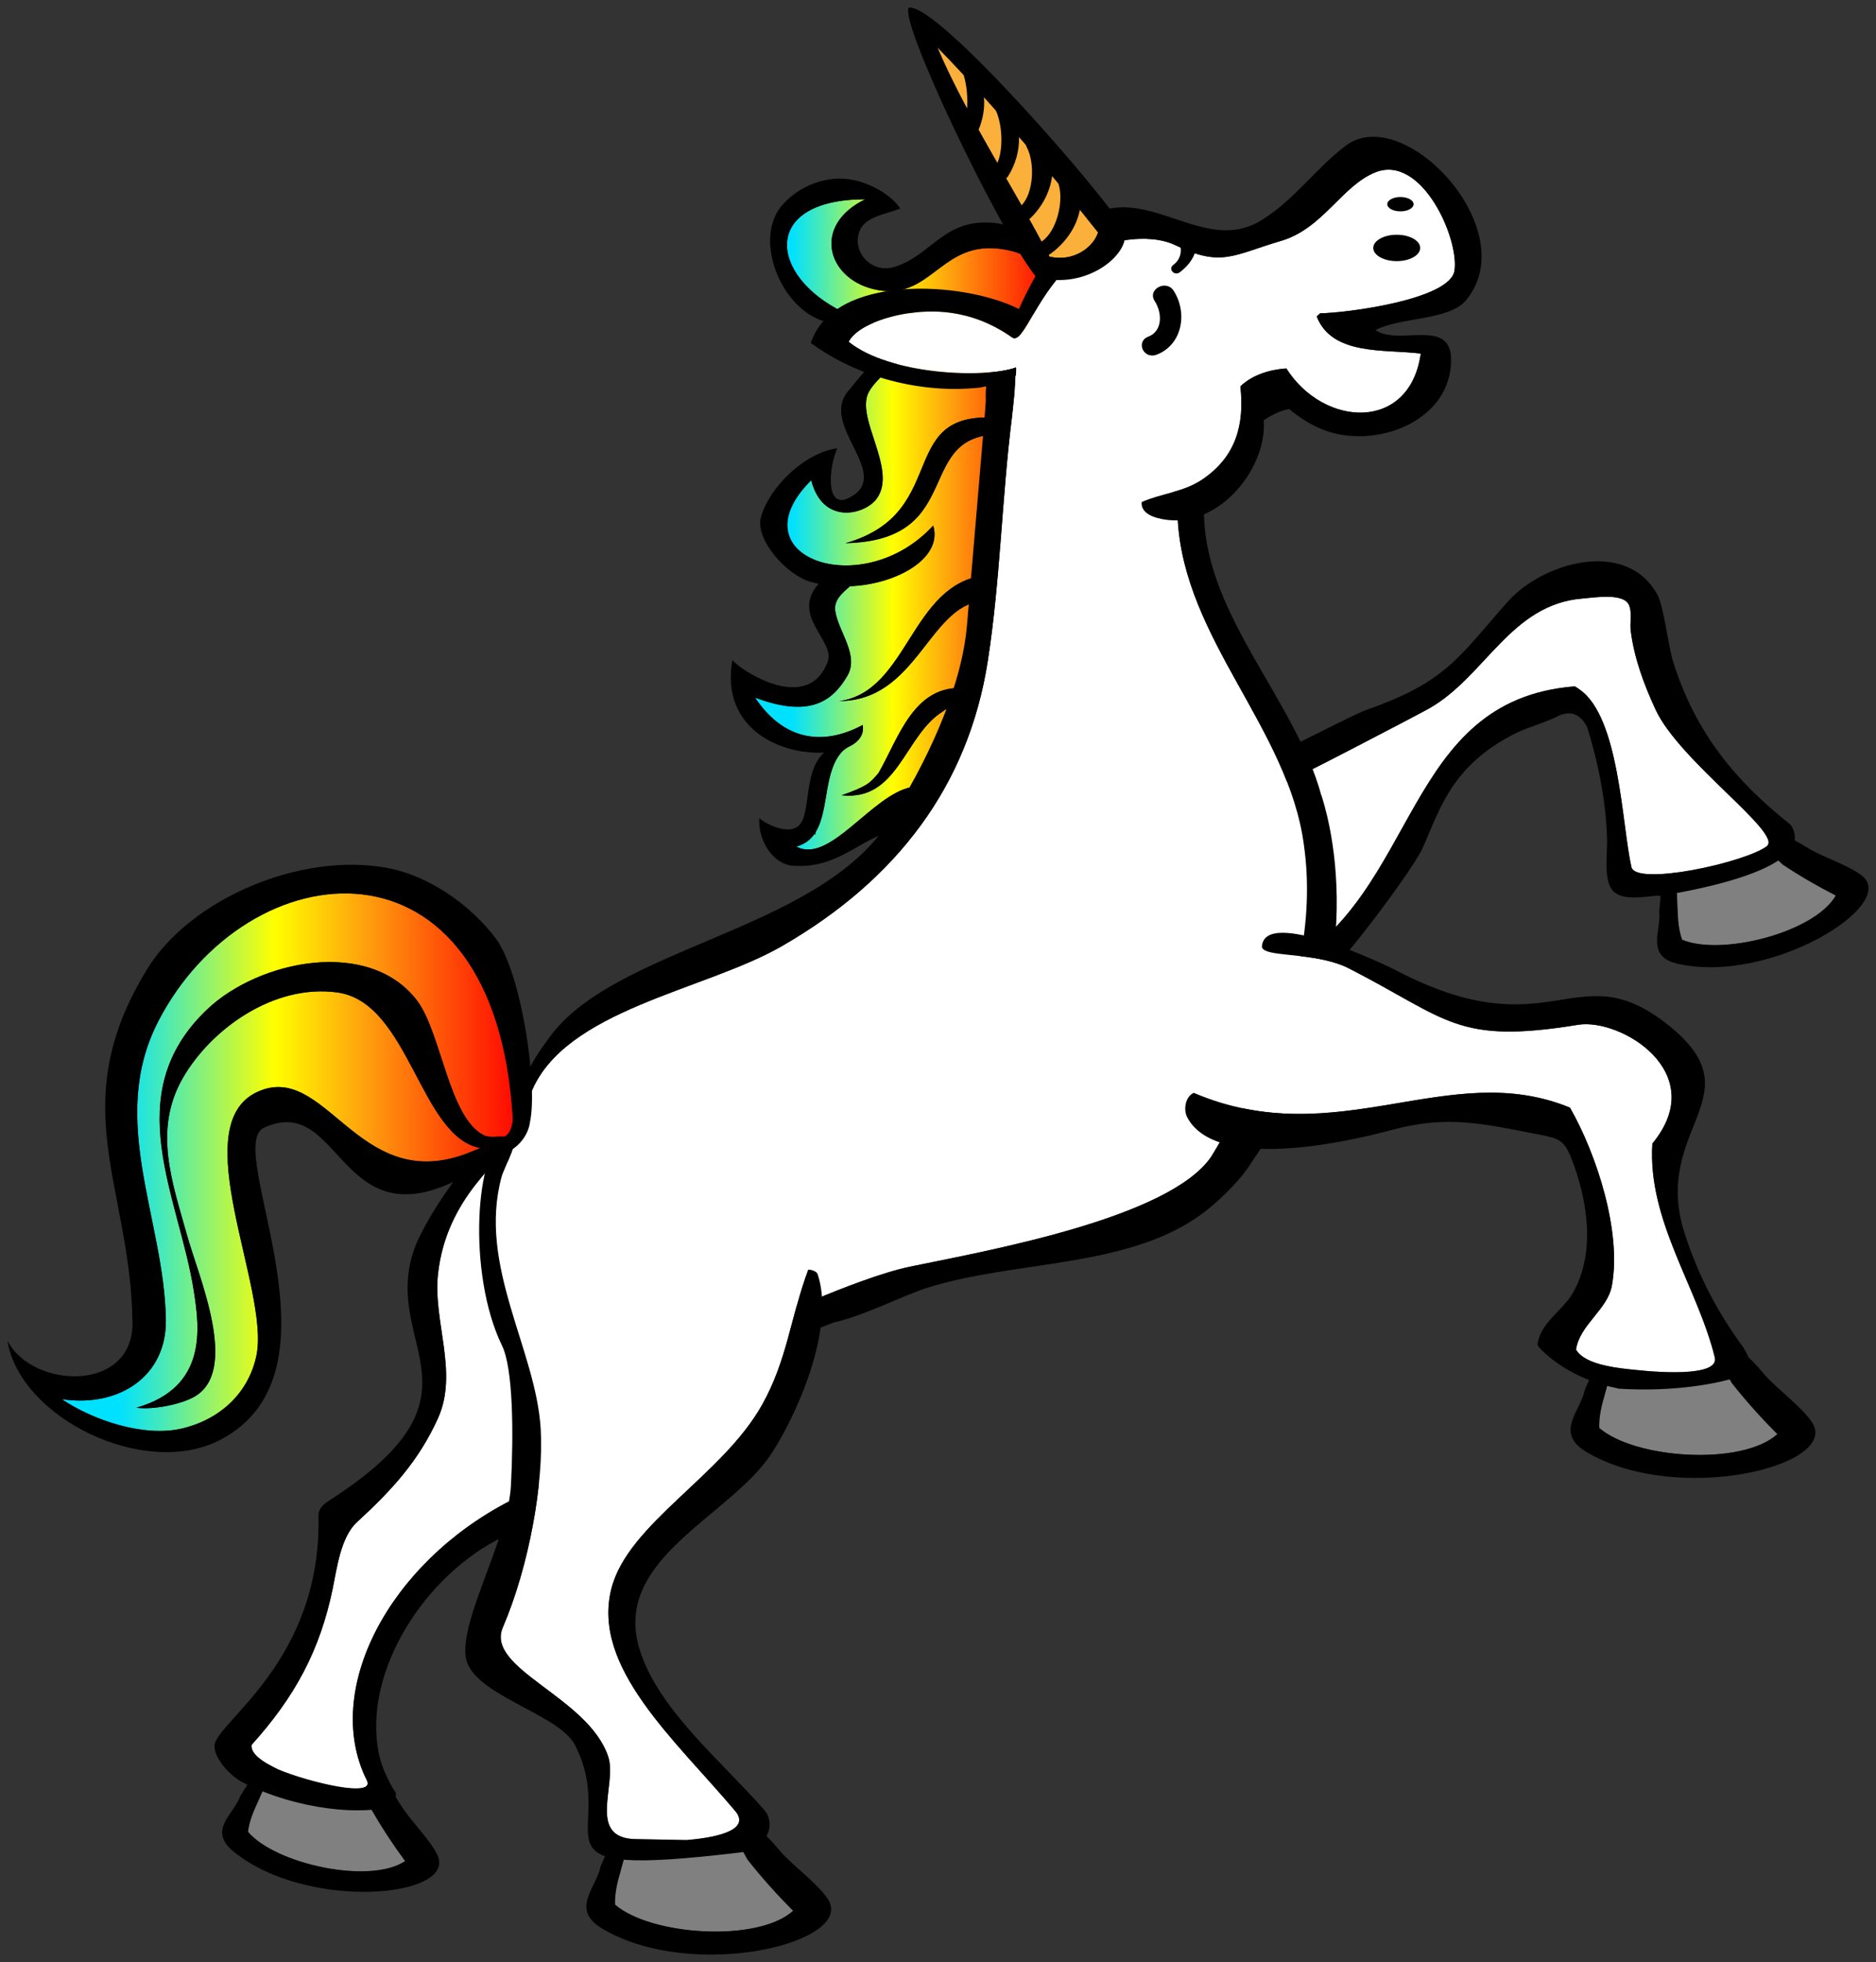 <svg xmlns="http://www.w3.org/2000/svg" xmlns:xlink="http://www.w3.org/1999/xlink" version="1.1" id="unicorn1" x="0px" y="0px" width="125.035" height="130.695" viewBox="9.5 6.499 125.035 130.695" enable-background="new 0 0 150 150" xml:space="preserve">
  <rect x="9.5" y="6.499" width="125.035" height="130.695" fill="#333333" stroke="none"/>
  <g>
    <g id="Back_Leg2">
      <g id="Hoof_3_">
        <path id="Fill_12_" fill="#808080" d="M27.334,124.985c-0.062,0.167-0.676,1.541-0.676,1.541&#13;&#10;&#9;&#9;&#9;c-0.295,0.636-0.568,1.279-0.652,1.982c1.831,2.15,8.109,3.533,10.486,1.953c-0.814-1.099-1.561-2.238-2.233-3.41l-0.528-1.396&#13;&#10;&#9;&#9;&#9;l0.544-0.547c-4.852-3.149-7.402-0.261-7.402-0.261l0,0C27.127,124.868,27.363,124.905,27.334,124.985z" stroke-width="1"/>
        <path id="Outline_12_" d="M38.659,130.075c-0.455-0.984-1.677-2.178-2.322-3.146c-0.145-0.218-0.276-0.435-0.413-0.65&#13;&#10;&#9;&#9;&#9;c-0.752-1.118-1.299-1.494-1.299-1.494l-0.325,0.329l-0.544,0.547l0.528,1.396c0.672,1.172,1.419,2.312,2.233,3.41&#13;&#10;&#9;&#9;&#9;c-2.377,1.579-8.655,0.198-10.486-1.953c0.084-0.704,0.357-1.346,0.652-1.983c0,0,0.613-1.373,0.676-1.541&#13;&#10;&#9;&#9;&#9;c0.029-0.078-0.207-0.118-0.46-0.137c-0.277-0.021-0.574-0.019-0.574-0.019l-0.813,1.304c-0.423,1.208-2.197,2.26-0.452,3.686&#13;&#10;&#9;&#9;&#9;C29.945,133.815,39.974,132.901,38.659,130.075z" stroke-width="1" fill="undefined"/>
      </g>
      <g id="Leg_3_">
        <path id="Fill_11_" fill="#FFFFFF" d="M38.693,100.966c-1.281,2.835-3.083,4.798-5.403,6.923&#13;&#10;&#9;&#9;&#9;c-1.087,0.996-1.341,3.106-1.619,4.449c-0.85,4.088-2.504,7.174-5.402,10.385c-0.117,0.841,1.623,1.54,1.794,1.646&#13;&#10;&#9;&#9;&#9;c2.031,0.844,6.489,1.923,5.887,0.719c-2.992-5.984,1.467-14.484,9.579-18.635c0,0,10.162-5.218,11.72-14.468&#13;&#10;&#9;&#9;&#9;c-0.068-0.928-0.207-1.952-0.437-3.11c-0.469-2.369-4.938-7.72-8.829-7.579c-0.463,0.017-1.001,0.218-1.562,0.519&#13;&#10;&#9;&#9;&#9;c-1.565,1.973-5.17,4.466-5.729,9.55C38.348,94.505,40.071,97.913,38.693,100.966z" stroke-width="1"/>
        <path id="Outline_11_" d="M56.562,91.375c-0.562-0.812-1.26,0.312-1.26,0.312c-0.015,0.101-0.036,0.198-0.053,0.298&#13;&#10;&#9;&#9;&#9;c-1.558,9.25-11.72,14.468-11.72,14.468c-8.112,4.15-12.57,12.65-9.579,18.635c0.602,1.204-3.856,0.125-5.887-0.719&#13;&#10;&#9;&#9;&#9;c-0.171-0.106-1.911-0.806-1.794-1.646c2.898-3.211,4.552-6.297,5.402-10.385c0.278-1.343,0.532-3.453,1.619-4.449&#13;&#10;&#9;&#9;&#9;c2.32-2.125,4.122-4.088,5.403-6.923c1.378-3.053-0.345-6.461,0-9.602c0.559-5.084,4.164-7.577,5.729-9.55&#13;&#10;&#9;&#9;&#9;c0.151-0.19,0.291-0.378,0.399-0.561l-0.351-0.567c-2.631,0.911-6.634,6.841-7.396,9.112c-2.16,6.424,5.478,9.551-5.688,16.686&#13;&#10;&#9;&#9;&#9;c-0.466,0.298-0.669,0.603-0.66,0.992c0.221,9.758-6.932,13.791-6.932,15.328c0,0.842,1.036,1.983,1.873,2.412&#13;&#10;&#9;&#9;&#9;c3.605,1.846,8.146,2.262,10.058,1.525c0.249-0.096,0.121-0.52,0.169-0.788c-0.527-0.834-0.967-1.735-1.161-2.738&#13;&#10;&#9;&#9;&#9;c-1.046-5.415,3.123-11.86,8.31-14.353c10.854-5.637,13.271-14.613,13.521-15.426S57.125,92.188,56.562,91.375z" stroke-width="1" fill="undefined"/>
      </g>
    </g>
    <g id="Front_Leg2">
      <g id="Hoof_1_">
        <path id="Fill_6_" fill="#808080" d="M121.202,65.353c0.019,0.177,0.085,1.681,0.085,1.681c0.021,0.701,0.064,1.398,0.305,2.065&#13;&#10;&#9;&#9;&#9;c2.6,1.105,8.834-0.469,10.254-2.946c-1.22-0.618-2.398-1.303-3.524-2.051l-1.097-1.011l0.242-0.733&#13;&#10;&#9;&#9;&#9;c-5.749-0.646-6.738,3.078-6.738,3.078l0,0C120.965,65.339,121.193,65.268,121.202,65.353z" stroke-width="1"/>
        <path id="Outline_6_" d="M133.609,64.838c-0.848-0.677-2.475-1.198-3.485-1.777c-0.227-0.129-0.44-0.265-0.659-0.396&#13;&#10;&#9;&#9;&#9;c-1.174-0.664-1.831-0.755-1.831-0.755l-0.145,0.439l-0.241,0.733l1.097,1.011c1.126,0.748,2.305,1.433,3.523,2.051&#13;&#10;&#9;&#9;&#9;c-1.42,2.477-7.653,4.051-10.254,2.946c-0.24-0.667-0.282-1.364-0.304-2.065c0,0-0.066-1.504-0.085-1.681&#13;&#10;&#9;&#9;&#9;c-0.01-0.085-0.237-0.013-0.474,0.083c-0.256,0.106-0.521,0.241-0.521,0.241l-0.144,1.53c0.161,1.269-0.955,3.004,1.244,3.499&#13;&#10;&#9;&#9;&#9;C127.488,72.083,136.049,66.777,133.609,64.838z" stroke-width="1" fill="undefined"/>
      </g>
      <g id="Leg_1_">
        <path id="Fill_5_" fill="#FFFFFF" d="M114.453,52.217C114.454,52.216,114.454,52.216,114.453,52.217&#13;&#10;&#9;&#9;&#9;c0.119,0.057,0.23,0.133,0.337,0.218c2.654,1.856,2.799,8.978,3.442,11.814c0.295,1.302,7.621-0.312,9.021-1.386&#13;&#10;&#9;&#9;&#9;c1.101-0.845-5.788-5.625-7.402-9.08c-0.781-1.68-1.437-3.446-1.664-5.269c-0.066-0.549,0.092-1.127-0.09-1.654&#13;&#10;&#9;&#9;&#9;c-0.31-0.912-2.355-0.551-3.104-0.495c-4.812,0.367-6.518,5.235-10.266,7.335c-0.822,0.461-9.518,4.999-9.957,5.103&#13;&#10;&#9;&#9;&#9;c-0.771,0.181-1.115-0.938-1.269-1.429c0-0.001,0.003-0.004,0.003-0.006c-0.524,0.397-0.975,0.86-1.298,1.418&#13;&#10;&#9;&#9;&#9;c-1.403,2.423-3.364,8.773-1.181,10.759c1.171,1.065,2.638,1.785,4.188,2.125c-0.078-0.268-0.142-0.523-0.202-0.693&#13;&#10;&#9;&#9;&#9;C104.156,66,102.947,53.131,114.453,52.217z" stroke-width="1"/>
        <path id="Outline_5_" d="M128.853,61.442c-3.652-2.897-6.319-6.065-7.829-10.833c-0.363-1.153-0.609-3.693-1.078-4.532&#13;&#10;&#9;&#9;&#9;c-2.098-3.742-7.651-2.094-9.949,0.494c-3.305,3.722-4.081,5.334-9.389,7.199c-0.897,0.316-4.957,2.457-5.812,2.795&#13;&#10;&#9;&#9;&#9;c-0.677,0.268-1.128,0.229-1.29,0.803c0,0.002-0.003,0.004-0.003,0.006c0.153,0.491,0.498,1.61,1.269,1.429&#13;&#10;&#9;&#9;&#9;c0.439-0.104,9.135-4.642,9.957-5.103c3.748-2.1,5.453-6.968,10.266-7.335c0.748-0.056,2.794-0.417,3.104,0.495&#13;&#10;&#9;&#9;&#9;c0.182,0.527,0.023,1.105,0.09,1.654c0.228,1.823,0.883,3.589,1.664,5.269c1.614,3.454,8.503,8.235,7.402,9.08&#13;&#10;&#9;&#9;&#9;c-1.4,1.075-8.727,2.688-9.021,1.386c-0.644-2.836-0.788-9.958-3.442-11.814c-0.11-0.077-0.217-0.161-0.336-0.219&#13;&#10;&#9;&#9;&#9;c0,0,0,0-0.001,0.001C102.947,53.131,104.156,66,95.014,70.978c0.061,0.17,0.124,0.425,0.202,0.693&#13;&#10;&#9;&#9;&#9;c0.187,0.636,0.468,1.346,1.067,1.183c0.701-0.191,2.311-1.983,3.907-3.994c1.879-2.368,3.74-5.04,4.079-5.776&#13;&#10;&#9;&#9;&#9;c0.667-1.452,1.183-3.029,2.279-4.52c0.877-1.191,2.124-2.326,4.123-3.298c0.562-0.273,1.555-0.551,2.406-0.938l0.001,0.004&#13;&#10;&#9;&#9;&#9;c0.031-0.019,0.059-0.028,0.089-0.045c0.096-0.045,0.188-0.091,0.279-0.14c1.026-0.417,1.577,0.238,1.855,0.836&#13;&#10;&#9;&#9;&#9;c0.75,2.416,1.257,5.035,1.311,7.493c0.019,0.889-0.254,2.689,0.404,3.38c0.649,0.68,2.209,0.353,3.062,0.289&#13;&#10;&#9;&#9;&#9;c-0.004,0.018-0.012,0.034-0.016,0.052C120.663,66.063,130.917,64.625,128.853,61.442z" stroke-width="1" fill="undefined"/>
      </g>
    </g>
    <g id="Mane">
      <linearGradient id="Fill_13_" gradientUnits="userSpaceOnUse" x1="-34.848" y1="212.571" x2="-14.225" y2="212.571" gradientTransform="matrix(1 0 0 -1 94 254)">
        <stop offset="0.152" style="stop-color:#00E1FF"/>
        <stop offset="0.477" style="stop-color:#FFFF00"/>
        <stop offset="0.68" style="stop-color:#FF9A0E"/>
        <stop offset="1" style="stop-color:#FF0000"/>
      </linearGradient>
      <path id="Fill_10_" fill="url(#Fill_13_)" d="M65.851,42.68c7.294-2.068,3.018-9.284,10.768-8.28&#13;&#10;&#9;&#9;c1.398-7.181,2.812-8.911,2.278-9.872c-0.128-0.119-0.191-0.369-0.309-0.477c-0.851-0.8-2.524-1.133-3.69-0.989&#13;&#10;&#9;&#9;c-2.966,0.366-3.828,3.557-7.247,2.679c-3.053-0.785-3.999-4.259-0.486-5.968c-6.921,0-6.463,5.078-1.462,7.513&#13;&#10;&#9;&#9;c1.009,0.363,1.594,0.664,2.156,0.767c3.129,0.573,3.7,1.259,3.7,1.259c-2.096,1.031-3.685,2.438-4.149,3.291&#13;&#10;&#9;&#9;c-0.943,1.733,1.966,5.195,0.507,7.131c-0.793,1.053-3.58,1.767-4.348-1.248c-5.131,5.099,3.396,8.172,8.129,3.019&#13;&#10;&#9;&#9;c0.655,2.14-2.359,3.906-5.54,4.042c-0.549,0.473-1.106,0.935-0.981,1.688c0.228,1.38,1.604,2.91,0.795,4.291&#13;&#10;&#9;&#9;c-1.018,1.734-2.562,2.786-6.146,1.439c1.987,2.972,4.649,3.179,7.173,1.822c0.121,0.657-0.281,1.157-0.964,1.471&#13;&#10;&#9;&#9;c-0.12,0.095-0.245,0.185-0.375,0.268c-1.281,1.323-0.891,3.914-1.792,5.386c0,0.055,0.002,0.104,0.002,0.161&#13;&#10;&#9;&#9;c-0.034,0-0.076,0.008-0.113,0.011c-0.271,0.371-0.643,0.657-1.18,0.803c2.221,1.198,5.019-3.438,7.653-3.956&#13;&#10;&#9;&#9;c0,0,1.766-0.26,3.351-5.741c-0.416,0.222-0.888,0.421-1.229,0.691c-2.578,1.584-2.972,6.004-6.757,5.59&#13;&#10;&#9;&#9;c1.703-0.602,1.897-0.809,2.463-1.491c1.354-2.362,2.356-5.915,5.758-5.645c0.402-1.546,0.786-3.449,1.118-5.805&#13;&#10;&#9;&#9;c-3.551,0.385-4.333,6.642-9.501,6.668c4.605-0.614,4.75-7.798,9.727-8.384c0.053-0.445,0.104-0.904,0.154-1.377&#13;&#10;&#9;&#9;c0.333-3.195,0.719-5.824,1.113-8.003C70.2,35.213,74.105,42.499,65.851,42.68z" stroke-width="1"/>
      <path id="Outline_10_" d="M79.748,24.321c-0.007-0.032-0.015-0.056-0.021-0.086c-0.026-0.112-0.053-0.228-0.082-0.32&#13;&#10;&#9;&#9;c-0.052-0.977-2.33-2.364-3.664-2.541c-3.495-0.462-4.29,2.057-6.797,2.884c-1.622,0.533-2.945-1.015-2.386-2.39&#13;&#10;&#9;&#9;c0.392-0.967,1.819-1.107,2.7-1.484c-0.606-0.92-1.975-1.659-3.107-1.895c-1.786-0.373-3.672,0.412-4.771,1.689&#13;&#10;&#9;&#9;c-1.856,2.158-0.217,6.585,2.555,7.636l-0.014,0.006l0.255,0.078c0.071,0.022,0.141,0.049,0.214,0.065l4.834,1.476&#13;&#10;&#9;&#9;c0,0-1.202,0.237-3.302,2.962c-2.315,2.351,3.033,5.711-0.095,7.268c-1.587,0.79-1.318-2.111-0.76-3.312&#13;&#10;&#9;&#9;c-2.209,0.301-4.549,2.636-5.087,4.574c-0.414,1.489,1.669,3.833,3.267,4.314c0.189,0.057,0.383,0.1,0.578,0.141&#13;&#10;&#9;&#9;c-0.01,0.012-0.023,0.023-0.034,0.035c-1.829,2.127,1.15,3.76,0.637,5.147c-1.321,3.574-5.885,0.53-6.353-0.108&#13;&#10;&#9;&#9;c-0.824,4.599,3.254,6.33,6.107,6.166c-1.5,1.394-0.762,4.386-1.844,4.985c-0.712,0.395-1.947-0.165-2.475-0.618&#13;&#10;&#9;&#9;c-0.072,1.633,0.996,3.082,2.251,3.173c3.307,0.239,4.742-2.245,7.211-2.346c5.19-1.806,6.248-9.319,7.06-19.139&#13;&#10;&#9;&#9;s2.812-13.743,3.15-16.118C79.915,25.578,79.859,24.849,79.748,24.321z M75.159,44.815c-4.977,0.586-5.122,7.77-9.727,8.384&#13;&#10;&#9;&#9;c5.168-0.026,5.95-6.283,9.501-6.668c-0.332,2.355-0.716,4.258-1.118,5.805c-3.402-0.27-4.404,3.283-5.758,5.645&#13;&#10;&#9;&#9;c-0.566,0.682-0.76,0.889-2.463,1.491c3.785,0.414,4.179-4.006,6.757-5.59c0.341-0.271,0.813-0.47,1.229-0.691&#13;&#10;&#9;&#9;c-1.585,5.481-3.351,5.741-3.351,5.741c-2.634,0.518-5.432,5.154-7.653,3.956c0.537-0.146,0.908-0.432,1.18-0.803&#13;&#10;&#9;&#9;c0.04-0.055,0.076-0.113,0.111-0.171c0.901-1.472,0.512-4.063,1.792-5.386c0.06-0.062,0.114-0.127,0.181-0.183&#13;&#10;&#9;&#9;c0.068-0.026,0.13-0.056,0.193-0.085c0.683-0.314,1.085-0.814,0.964-1.471c-2.524,1.357-5.186,1.15-7.173-1.822&#13;&#10;&#9;&#9;c3.584,1.347,5.128,0.295,6.146-1.439c0.809-1.381-0.567-2.911-0.795-4.291c-0.125-0.753,0.432-1.216,0.981-1.688&#13;&#10;&#9;&#9;c3.18-0.136,6.195-1.901,5.54-4.042c-4.733,5.153-13.26,2.08-8.129-3.019c0.768,3.015,3.555,2.301,4.348,1.248&#13;&#10;&#9;&#9;c1.459-1.936-1.45-5.398-0.507-7.131c0.464-0.854,2.053-2.26,4.149-3.291c0,0-0.571-0.686-3.7-1.259&#13;&#10;&#9;&#9;c-0.562-0.103-1.147-0.404-2.156-0.767c-5.001-2.436-5.459-7.513,1.462-7.513c-3.513,1.709-2.567,5.183,0.486,5.968&#13;&#10;&#9;&#9;c3.419,0.878,4.281-2.313,7.247-2.679c1.166-0.144,2.839,0.189,3.69,0.989c0.117,0.108,0.181,0.358,0.309,0.477&#13;&#10;&#9;&#9;c0.533,0.961-0.88,2.691-2.278,9.872c-7.75-1.003-3.474,6.212-10.768,8.28c8.254-0.182,4.349-7.467,10.575-7.246&#13;&#10;&#9;&#9;c-0.395,2.179-0.78,4.808-1.113,8.003C75.263,43.911,75.212,44.37,75.159,44.815z" stroke-width="1" fill="undefined"/>
    </g>
    <g id="Body">
      <path id="Fill_4_" fill="#FFFFFF" d="M87.995,41.11C86.24,30.595,83.75,30.875,80.75,30.18s-3.54,0.795-3.54,0.795l-0.092,1.643&#13;&#10;&#9;&#9;c-0.074,0.784-0.162,1.582-0.179,1.716c-0.672,5.375-0.771,10.843-1.604,16.193C74.04,58.83,69.277,65.11,61.607,69.523&#13;&#10;&#9;&#9;c-5.159,2.968-14.488,4.215-16.712,9.763c-0.627,1.565-1.006,4.523-1.234,6.631c-0.122,1.125-1.403,14.282,20.15,7.2v-0.057&#13;&#10;&#9;&#9;c1.726-0.728,4.49-1.808,6.347-2.191c5.042-1.045,17.277-3.203,20.076-7.336c0.066-0.098,0.646-1.071,0.686-1.182&#13;&#10;&#9;&#9;c0,0,6.968-9.153,5.482-19.585C95.366,55.02,88.445,49.105,87.995,41.11z" stroke-width="1"/>
      <path id="Outline_4_" d="M97.568,59.484c-1.689-6.253-7.604-11.878-7.817-18.552c0,0-0.688-9.066-5.001-10.937&#13;&#10;&#9;&#9;s-9.722-2.998-9.548,3.253c-0.007,0.343-0.902,10.71-1.25,14.866c-0.368,4.385-2.835,9.426-5.186,13.084&#13;&#10;&#9;&#9;c-4.792,7.455-18.637,8.371-22.824,14.652l0-0.001c-2.892,3.851-2.406,6.891-2.701,9.292c-0.342,2.789-1.323,6.441,4.427,10.366&#13;&#10;&#9;&#9;s17.332-0.892,17.332-0.892c0.005-0.004,0.008-0.008,0.013-0.013c2.055-0.443,4.661-1.815,6.317-2.335&#13;&#10;&#9;&#9;c5.975-1.873,13.658-1.254,18.591-5.15c0.651-0.516,1.678-1.448,2.443-2.414l0.002,0.003c0.01-0.014,0.019-0.027,0.028-0.041&#13;&#10;&#9;&#9;c0.196-0.25,0.377-0.501,0.525-0.749c8.799-12.722,4.77-23.991,4.663-24.418C97.578,59.488,97.572,59.49,97.568,59.484z&#13;&#10;&#9;&#9; M90.92,82.352c-0.04,0.11-0.619,1.084-0.686,1.182c-2.799,4.133-15.034,6.291-20.076,7.336c-1.857,0.384-4.621,1.464-6.347,2.191&#13;&#10;&#9;&#9;v0.057c-21.553,7.082-20.271-6.075-20.15-7.2c0.228-2.107,0.606-5.065,1.234-6.631c2.224-5.548,11.553-6.795,16.712-9.763&#13;&#10;&#9;&#9;c7.67-4.413,12.433-10.693,13.729-18.996c0.833-5.35,0.932-10.818,1.604-16.193c0.017-0.134,0.104-0.932,0.179-1.716l0.092-1.643&#13;&#10;&#9;&#9;c0,0,0.54-1.49,3.54-0.795s5.49,0.415,7.245,10.93c0.45,7.995,7.371,13.91,8.407,21.656C97.888,73.199,90.92,82.352,90.92,82.352z" stroke-width="1" fill="undefined"/>
    </g>
    <g id="Back_Leg1">
      <g id="Hoof_2_">
        <path id="Fill_8_" fill="#808080" d="M51.346,129.256c-0.041,0.194-0.489,1.811-0.489,1.811c-0.22,0.75-0.414,1.504-0.39,2.294&#13;&#10;&#9;&#9;&#9;c2.375,2.067,9.524,2.549,11.883,0.413c-1.079-1.075-2.092-2.208-3.027-3.389l-0.813-1.45l0.509-0.693&#13;&#10;&#9;&#9;&#9;c-5.87-2.667-8.202,0.939-8.202,0.939l0,0C51.099,129.16,51.366,129.163,51.346,129.256z" stroke-width="1"/>
        <path id="Outline_8_" d="M64.673,132.988c-0.665-1.01-2.21-2.123-3.081-3.084c-0.195-0.216-0.376-0.433-0.562-0.648&#13;&#10;&#9;&#9;&#9;c-1.015-1.107-1.68-1.431-1.68-1.431l-0.305,0.416l-0.509,0.693l0.813,1.45c0.936,1.181,1.948,2.313,3.027,3.389&#13;&#10;&#9;&#9;&#9;c-2.358,2.136-9.508,1.654-11.883-0.413c-0.024-0.79,0.17-1.544,0.39-2.294c0,0,0.448-1.616,0.489-1.811&#13;&#10;&#9;&#9;&#9;c0.02-0.093-0.247-0.096-0.53-0.075c-0.309,0.023-0.636,0.075-0.636,0.075l-0.68,1.572c-0.267,1.4-2.048,2.854,0.112,4.137&#13;&#10;&#9;&#9;&#9;C55.689,138.557,66.591,135.885,64.673,132.988z" stroke-width="1" fill="undefined"/>
      </g>
      <g id="Leg_2_">
        <path id="Fill_9_" fill="#FFFFFF" d="M42.925,84.904c-1.594,5.904,2.292,11.468,2.611,16.763&#13;&#10;&#9;&#9;&#9;c0.213,3.552-0.761,9.138-2.522,13.228c-1.196,2.778,5.697,4.625,7.022,8.611c0.624,1.87-1.492,5.49,1.901,5.494l3.312,0.062&#13;&#10;&#9;&#9;&#9;c2.391-0.194,4.232-0.774,3.25-1.938c-4.016-4.758-9.59-9.577-8.25-14.812c1.111-4.337,7.4-7.516,10.051-12.254&#13;&#10;&#9;&#9;&#9;c1.686-3.016,1.9-5.884,3.061-8.981c0.145-0.029,0.395,0.049,0.535,0.163c-0.092-0.71-0.303-1.401-0.745-2.071&#13;&#10;&#9;&#9;&#9;c-1.53-2.316-3.356-4.754-5.821-6.153c-2.522-1.432-6.005-2.614-9.031-2.616c-2.162-0.001-3.639,0.665-4.628,1.709&#13;&#10;&#9;&#9;&#9;C44.177,82.358,43.099,84.258,42.925,84.904z" stroke-width="1"/>
        <path id="Outline_9_" d="M58.805,129.893c1.837-0.218,2.461-1.894,1.618-2.852c-2.954-3.354-7.132-6.762-8.315-10.748&#13;&#10;&#9;&#9;&#9;c-1.791-6.041,6.152-8.797,8.869-13.062c1.88-2.95,4.164-8.473,3.016-11.866c-0.015-0.044-0.049-0.086-0.096-0.124&#13;&#10;&#9;&#9;&#9;c-0.14-0.114-0.39-0.192-0.535-0.163c-1.161,3.098-1.375,5.966-3.061,8.981c-2.651,4.738-8.94,7.917-10.051,12.254&#13;&#10;&#9;&#9;&#9;c-1.34,5.235,4.234,10.055,8.25,14.812c0.982,1.163-0.859,1.743-3.25,1.938L51.938,129c-3.394-0.004-1.277-3.624-1.901-5.494&#13;&#10;&#9;&#9;&#9;c-1.325-3.986-8.218-5.833-7.022-8.611c1.761-4.09,2.735-9.676,2.522-13.228c-0.319-5.295-4.205-10.858-2.611-16.763&#13;&#10;&#9;&#9;&#9;c0.174-0.646,1.252-2.546,0.747-2.796c-0.091-0.045-0.226-0.044-0.432,0.034c-2.052,0.773-2.627,9.169-0.283,13.982&#13;&#10;&#9;&#9;&#9;c0.747,1.533,0.773,5.818,0.597,9.291c-0.179,3.584-3.372,8.839-3.015,11.455c0.342,2.503,6.175,3.752,7.263,5.835&#13;&#10;&#9;&#9;&#9;C50.962,128.755,43.661,131.688,58.805,129.893z" stroke-width="1" fill="undefined"/>
      </g>
    </g>
    <g id="Tail">
      <linearGradient id="Fill_14_" gradientUnits="userSpaceOnUse" x1="-81.38" y1="170.089" x2="-49.584" y2="170.089" gradientTransform="matrix(1 0 0 -1 94 254)">
        <stop offset="0.152" style="stop-color:#00E1FF"/>
        <stop offset="0.477" style="stop-color:#FFFF00"/>
        <stop offset="0.68" style="stop-color:#FF9A0E"/>
        <stop offset="1" style="stop-color:#FF0000"/>
      </linearGradient>
      <path id="Fill_7_" fill="url(#Fill_14_)" d="M20.037,74.549c-3.373,6.562,0.439,13.24,0.518,19.891&#13;&#10;&#9;&#9;c0.043,3.69-3.067,5.828-6.933,5.258c2.07,1.398,5.468,2.552,8.004,1.953c2.631-0.625,4.47-2.447,4.967-4.879&#13;&#10;&#9;&#9;c0.901-4.408-4.812-15.312,0.064-17.545c4.542-2.078,6.631,6.695,13.763,4.178c0.234-0.082,0.639-0.255,1.092-0.436&#13;&#10;&#9;&#9;c-4.025-0.729-4.729-9.704-9.523-10.362c-4.258-0.586-8.431,2.452-10.295,5.683c-1.999,3.461-0.717,6.946,0.262,10.454&#13;&#10;&#9;&#9;c0.792,2.833,3.551,9.107,0.461,10.811c-0.933,0.512-2.754,0.86-3.829,0.711c4.756-1.358,4.211-5.315,3.829-7.769&#13;&#10;&#9;&#9;c-0.981-6.3-5.063-13.097,0.879-18.754c3.473-3.307,10.849-4.803,14.021-0.569c1.604,2.144,2.11,7.836,4.466,8.958&#13;&#10;&#9;&#9;c0.341,0.162,0.936,0.041,1.341,0.082l0-0.003c0,0,0.487-0.162,0.556-1.146C42.558,61.251,25.932,63.08,20.037,74.549z" stroke-width="1"/>
      <path id="Outline_7_" d="M42.542,69.007c-1.625-2.167-4.369-4.15-7.19-4.688c-5.77-1.1-13.16,2.038-16.039,6.725&#13;&#10;&#9;&#9;c-5.596,9.111-1.1,14.442-0.984,23.539c0.061,4.7-6.654,4.438-8.329,1.229c0.81,5.098,9.078,9.193,14.122,6.623&#13;&#10;&#9;&#9;c8.898-4.531,0.195-19.549,2.977-20.822c5.36-2.455,4.927,8.383,14.046,2.834c0.373-0.227,1.152-0.613,1.812-1.036l0,0.003&#13;&#10;&#9;&#9;c1.749-0.67,1.863-2.16,1.863-2.16C45.365,78.775,44.239,71.266,42.542,69.007z M43.125,82.211l0,0.003&#13;&#10;&#9;&#9;c-0.406-0.041-1,0.08-1.341-0.082c-2.356-1.122-2.862-6.814-4.466-8.958c-3.172-4.234-10.548-2.738-14.021,0.569&#13;&#10;&#9;&#9;c-5.942,5.657-1.86,12.454-0.879,18.754c0.382,2.453,0.927,6.41-3.829,7.769c1.075,0.149,2.896-0.199,3.829-0.711&#13;&#10;&#9;&#9;c3.09-1.703,0.331-7.978-0.461-10.811c-0.979-3.508-2.261-6.993-0.262-10.454c1.864-3.231,6.037-6.269,10.295-5.683&#13;&#10;&#9;&#9;c4.795,0.658,5.499,9.633,9.523,10.362c-0.454,0.181-0.858,0.354-1.092,0.436c-7.132,2.518-9.221-6.256-13.763-4.178&#13;&#10;&#9;&#9;c-4.876,2.233,0.837,13.137-0.064,17.545c-0.497,2.432-2.336,4.254-4.967,4.879c-2.536,0.599-5.934-0.555-8.004-1.953&#13;&#10;&#9;&#9;c3.866,0.57,6.976-1.567,6.933-5.258c-0.079-6.65-3.891-13.328-0.518-19.891c5.895-11.469,22.521-13.298,23.644,6.516&#13;&#10;&#9;&#9;C43.612,82.049,43.125,82.211,43.125,82.211z" stroke-width="1" fill="undefined"/>
    </g>
    <g id="Front_Leg1">
      <g id="Hoof">
        <path id="Fill_3_" fill="#808080" d="M116.944,97.506c-0.041,0.194-0.489,1.811-0.489,1.811c-0.22,0.75-0.414,1.504-0.39,2.294&#13;&#10;&#9;&#9;&#9;c2.375,2.067,9.524,2.549,11.883,0.413c-1.079-1.075-2.092-2.208-3.027-3.389l-0.813-1.45l0.509-0.693&#13;&#10;&#9;&#9;&#9;c-5.87-2.667-8.202,0.939-8.202,0.939l0,0C116.697,97.41,116.964,97.413,116.944,97.506z" stroke-width="1"/>
        <path id="Outline_3_" d="M130.271,101.238c-0.665-1.01-2.21-2.123-3.081-3.084c-0.195-0.216-0.376-0.433-0.562-0.648&#13;&#10;&#9;&#9;&#9;c-1.015-1.107-1.68-1.431-1.68-1.431l-0.305,0.416l-0.509,0.693l0.813,1.45c0.936,1.181,1.948,2.313,3.027,3.389&#13;&#10;&#9;&#9;&#9;c-2.358,2.136-9.508,1.654-11.883-0.413c-0.024-0.79,0.17-1.544,0.39-2.294c0,0,0.448-1.616,0.489-1.811&#13;&#10;&#9;&#9;&#9;c0.02-0.093-0.247-0.096-0.53-0.075c-0.309,0.023-0.636,0.075-0.636,0.075l-0.68,1.572c-0.267,1.4-2.048,2.854,0.112,4.137&#13;&#10;&#9;&#9;&#9;C121.287,106.807,132.189,104.135,130.271,101.238z" stroke-width="1" fill="undefined"/>
      </g>
      <g id="Leg">
        <path id="Fill_2_" fill="#FFFFFF" d="M89.064,79.293c9.555,4.066,17.011-2.341,25.074,0.986c1.805,3.158,3.451,8.302,2.791,11.869&#13;&#10;&#9;&#9;&#9;c-0.296,1.592-2.141,2.591-2.389,4.244c0.606,1.069,2.966,1.246,3.865,1.345c2.173,0.239,5.677,0.388,5.382-0.825&#13;&#10;&#9;&#9;&#9;c-1.136-4.672-4.491-9.102-4.158-14.241c3.912-4.741-2.128-8.371-4.95-7.911c-8.117,1.323-8.646-0.363-15.263-3.75&#13;&#10;&#9;&#9;&#9;c-1.947-0.998-4.802-0.793-5.592-1.197c-1.315,0.075-2.616,0.289-3.808,0.787c-2.854,1.192-4.324,3.945-2.856,6.842&#13;&#10;&#9;&#9;&#9;c0.322,0.636,0.825,1.502,1.448,2.335C88.702,79.564,88.852,79.386,89.064,79.293z" stroke-width="1"/>
        <path id="Outline_2_" d="M125.725,96.332c0,0,0.02-0.006,0.022-0.008c-1.729-2.338-3.028-4.776-3.956-7.639&#13;&#10;&#9;&#9;&#9;c-2.327-7.176,5.105-9.211-1.395-14.134c-5.922-4.482-7.627,1.938-17.888-3.437c-0.627-0.328-8.683-4.188-8.899-1.589&#13;&#10;&#9;&#9;&#9;c-0.011,0.124,0.073,0.214,0.216,0.287c0.79,0.404,3.645,0.199,5.592,1.197c6.616,3.387,7.146,5.073,15.263,3.75&#13;&#10;&#9;&#9;&#9;c2.822-0.46,8.862,3.17,4.95,7.911c-0.333,5.14,3.022,9.569,4.158,14.241c0.295,1.213-3.209,1.064-5.382,0.825&#13;&#10;&#9;&#9;&#9;c-0.899-0.099-3.259-0.275-3.865-1.345c0.248-1.653,2.093-2.652,2.389-4.244c0.66-3.567-0.986-8.711-2.791-11.869&#13;&#10;&#9;&#9;&#9;c-8.063-3.327-15.52,3.08-25.074-0.986c-0.213,0.093-0.362,0.271-0.455,0.483c-0.158,0.362-0.148,0.823,0.006,1.124&#13;&#10;&#9;&#9;&#9;c1.879,3.633,10.521,1.707,13.639,0.865c3.729-1.009,6.08-0.414,9.725,0.287c1.358,0.26,1.752,0.333,2.252,1.607&#13;&#10;&#9;&#9;&#9;c1.07,2.742,1.65,6.285,0.088,8.982c-0.688,1.186-2.236,2.023-2.34,3.461c0.049,0.08,0.119,0.145,0.173,0.221&#13;&#10;&#9;&#9;&#9;c0.402,0.43,2.097,2.056,5.206,2.664l0.019,0.049l0.012-0.041c0,0,3.828,0.333,7.429-0.623c0.393-0.123,0.782-0.241,1.193-0.396&#13;&#10;&#9;&#9;&#9;c0.001,0,0.001,0,0.001-0.001C126.014,97.972,126.39,97.27,125.725,96.332z" stroke-width="1" fill="undefined"/>
      </g>
    </g>
    <g id="Head">
      <g id="Head_1_">
        <path id="Fill_1_" fill="#FFFFFF" d="M85.6,39.938c1.352-0.597,2.75-0.642,4.008-1.483c2.312-1.549,2.836-3.712,2.564-6.222&#13;&#10;&#9;&#9;&#9;c0.799-0.763,1.932-1.111,3.061-1.195c2.516,3.957,8.24,4.214,8.959-0.989c-2.416-0.299-5.907,0.157-6.934-2.473l0.225-0.207&#13;&#10;&#9;&#9;&#9;c1.863-0.033,8.67-0.927,8.959-2.843c0.324-2.145-2.188-7.773-5.266-6.551c-2.242,0.889-3.496,3.753-6.304,4.573&#13;&#10;&#9;&#9;&#9;c-3.149,0.921-3.961,1.781-7.022,0.289c-1.771-0.864-4.89-0.364-6.523,0.905c-2.692,2.091-3.596,5.778-4.369,5.234&#13;&#10;&#9;&#9;&#9;c-2.874-2.02-5.567-1.799-6.932-1.607c-1.243,0.176-3.389,0.79-3.962,1.896c2.732,2.208,9.062,2.464,11.147,1.71&#13;&#10;&#9;&#9;&#9;c0.027-0.01,0.022,0.208,0.002,0.532c-0.094,1.111-0.462,5.66,2.996,7.952C82.116,40.723,85.6,39.938,85.6,39.938z" stroke-width="1"/>
        <path id="Outline_1_" d="M99.195,16.202c-1.988,1.496-3.383,3.569-5.582,4.944c-5.305,3.32-10.268-7.106-16.205,5.934&#13;&#10;&#9;&#9;&#9;c-3.67-1.858-12.349-2.386-13.864,2.266c3.074,2.26,7.301,3.396,11.254,2.971c0.394-0.064,0.773-0.177,1.146-0.309&#13;&#10;&#9;&#9;&#9;c0.805-0.285,0.473-0.175,1.268-0.501c0.021-0.324,0.025-0.542-0.002-0.532c-2.085,0.754-8.415,0.498-11.147-1.71&#13;&#10;&#9;&#9;&#9;c0.573-1.106,2.719-1.72,3.962-1.896c1.365-0.192,4.058-0.413,6.932,1.607c0.773,0.544,1.677-3.143,4.369-5.234&#13;&#10;&#9;&#9;&#9;c1.634-1.269,4.753-1.769,6.523-0.905c3.062,1.492,3.873,0.632,7.022-0.289c2.808-0.82,4.062-3.684,6.304-4.573&#13;&#10;&#9;&#9;&#9;c3.077-1.222,5.59,4.406,5.266,6.551c-0.289,1.916-7.096,2.81-8.959,2.843l-0.225,0.207c1.026,2.63,4.518,2.174,6.934,2.473&#13;&#10;&#9;&#9;&#9;c-0.719,5.203-6.443,4.946-8.959,0.989c-1.129,0.084-2.262,0.432-3.061,1.195c0.271,2.51-0.253,4.673-2.564,6.222&#13;&#10;&#9;&#9;&#9;c-1.258,0.841-2.656,0.886-4.008,1.483c0,0-0.184,0.729,1.025,1.06c3.858,1.057,7.358-3.196,7.102-6.505&#13;&#10;&#9;&#9;&#9;c0.605-0.402,1.154-0.653,1.693-0.752c0.723,0.602,1.432,1.033,2.152,1.336c3.4,1.425,8.645-0.401,8.643-4.616&#13;&#10;&#9;&#9;&#9;c-0.001-2.838-3.51-0.889-5.04-1.978c1.644-0.867,4.906-0.626,6.033-1.979C111.102,21.824,103.066,13.288,99.195,16.202z" stroke-width="1" fill="undefined"/>
      </g>
      <ellipse id="Back_Nostril" cx="102.838" cy="20.1" rx="0.877" ry="0.478" stroke-width="1"/>
      <ellipse id="Front_Nostril" cx="102.592" cy="23.014" rx="1.564" ry="0.879" stroke-width="1"/>
      <path id="Back_Eye" d="M87.695,24.15c0.598-0.441,0.644-1.188,0.255-1.792c-0.398-0.621,0.618-1.168,1.018-0.547&#13;&#10;&#9;&#9;c0.632,0.981,0.128,2.113-0.841,2.829C87.77,24.902,87.339,24.414,87.695,24.15z" stroke-width="1" fill="undefined"/>
      <path id="Front_Eye" d="M86.045,28.917c0.932-0.356,0.936-1.562,0.412-2.37c-0.5-0.771,0.762-1.456,1.262-0.686&#13;&#10;&#9;&#9;c0.958,1.479,0.577,3.612-1.126,4.261C85.715,30.457,85.166,29.251,86.045,28.917z" stroke-width="1" fill="undefined"/>
    </g>
    <g id="Horn">
      <path id="Fill" fill="#FBB03B" d="M79.445,23.593c1.604,0.38,2.931-0.621,3.242-1.615c-2.883-3.619-6.992-8.524-10.712-12.328&#13;&#10;&#9;&#9;C73.914,14.255,77.166,19.13,79.445,23.593z" stroke-width="1"/>
      <path id="Outline" d="M84.357,21.676C83.214,19.623,72.101,6.781,70.079,7.002c-0.737,0.759,5.944,14.759,8.45,17.916&#13;&#10;&#9;&#9;C82.012,25.988,85.182,23.152,84.357,21.676z M77.943,16.325c0.549,1.04,0.438,3.058-0.357,3.848&#13;&#10;&#9;&#9;c-0.338-0.595-0.682-1.194-1.027-1.795c0.041-0.031,0.081-0.062,0.114-0.115c0.501-0.783,0.773-1.717,0.745-2.641&#13;&#10;&#9;&#9;c0.157,0.182,0.312,0.362,0.468,0.544C77.906,16.22,77.912,16.267,77.943,16.325z M75.873,13.858&#13;&#10;&#9;&#9;c0.458,1.009,0.492,2.631,0.1,3.497c-0.422-0.736-0.841-1.473-1.251-2.212c0.287-0.685,0.423-1.436,0.358-2.173&#13;&#10;&#9;&#9;C75.345,13.264,75.609,13.561,75.873,13.858z M73.726,11.493c0.209,0.682,0.282,1.515,0.229,2.234&#13;&#10;&#9;&#9;c-0.731-1.371-1.414-2.736-1.979-4.077C72.551,10.239,73.137,10.86,73.726,11.493z M78.094,21.083&#13;&#10;&#9;&#9;c0.029-0.019,0.061-0.028,0.09-0.057c0.776-0.752,1.312-1.758,1.438-2.805c0.144,0.172,0.288,0.345,0.43,0.516&#13;&#10;&#9;&#9;c0.006,0.026,0.002,0.044,0.011,0.071c0.347,1.116-0.15,3.101-1.092,3.743c-0.021,0.015-0.032,0.034-0.051,0.05&#13;&#10;&#9;&#9;C78.652,22.099,78.378,21.593,78.094,21.083z M79.445,23.593c-0.019-0.036-0.039-0.072-0.057-0.108&#13;&#10;&#9;&#9;c0.007-0.004,0.014-0.004,0.021-0.009c1.048-0.714,1.841-1.809,2.063-3.008c0.423,0.521,0.831,1.028,1.215,1.51&#13;&#10;&#9;&#9;C82.376,22.972,81.05,23.973,79.445,23.593z" stroke-width="1" fill="undefined"/>
    </g>
  </g>
</svg>